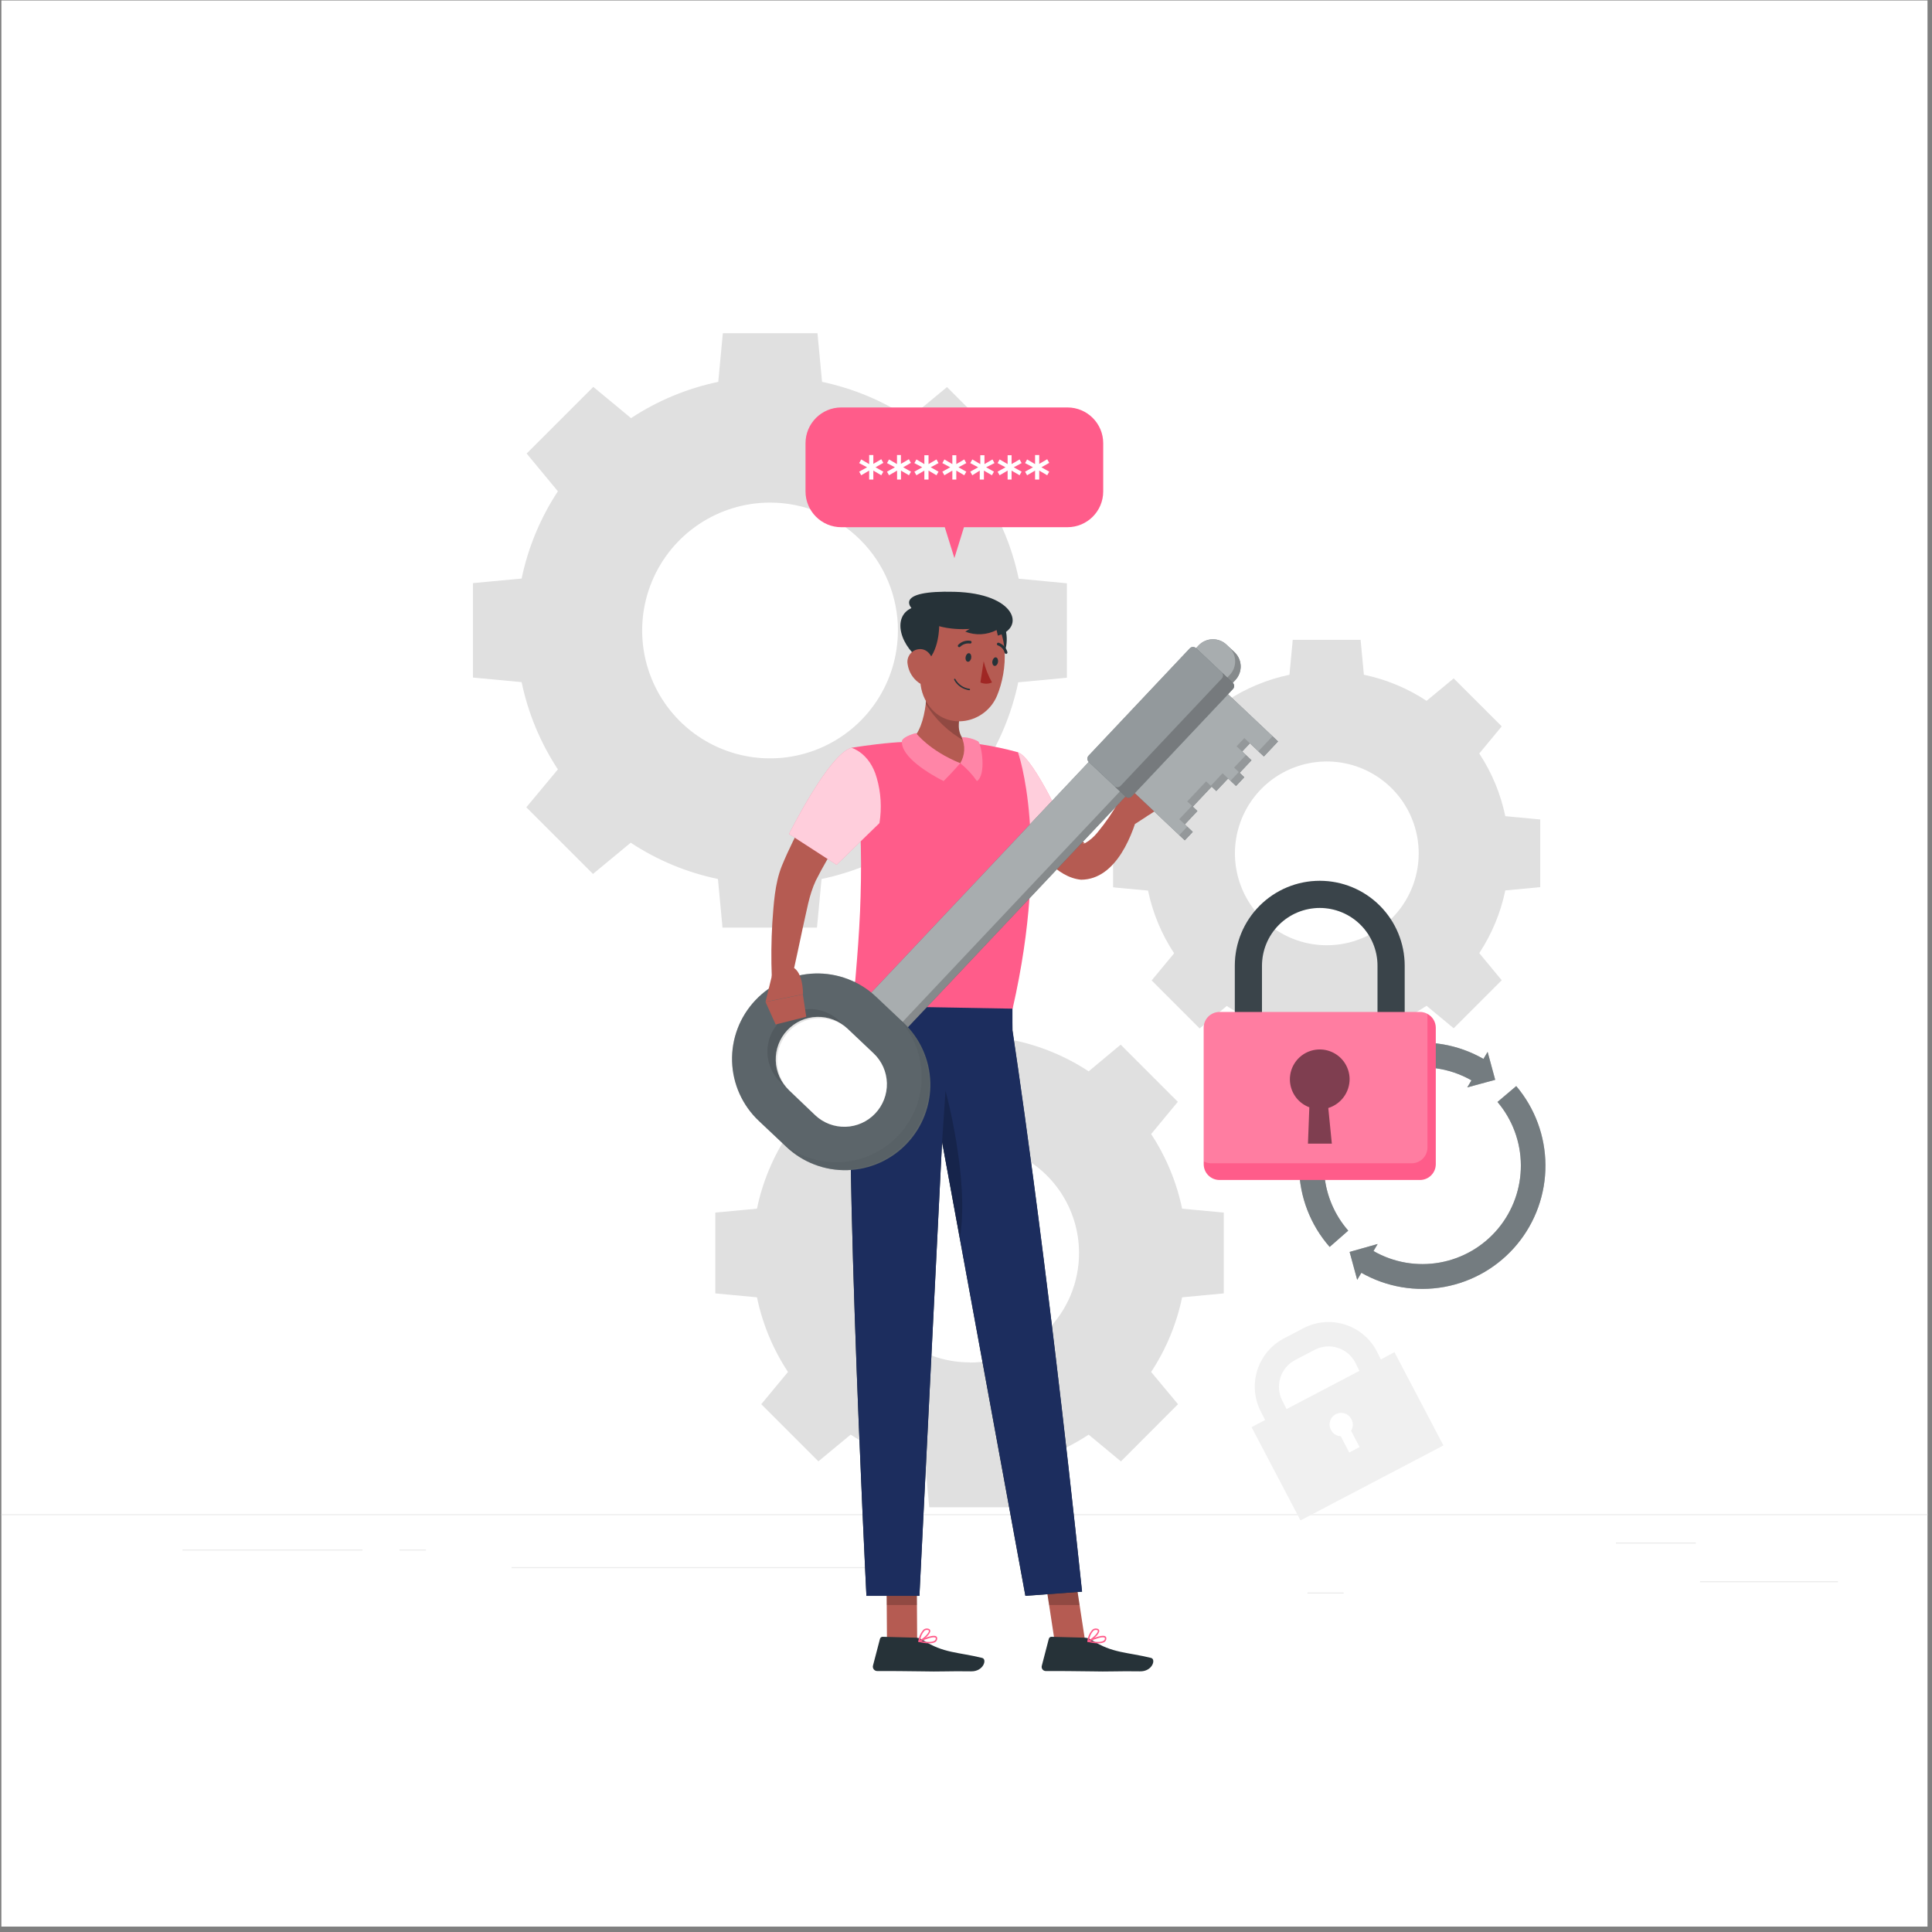 <svg width="329" height="329" viewBox="0 0 329 329" fill="none" xmlns="http://www.w3.org/2000/svg">
<rect x="0" y="0" width="329" height="329" fill="#808080" stroke="none"/>
<g clip-path="url(#clip0_759_6960)">
<rect width="328" height="328" transform="translate(0.234 0.08)" fill="white"/>
<path d="M348.527 257.846H-6.129V258.023H348.527V257.846Z" fill="#EBEBEB"/>
<path d="M312.99 269.258H289.498V269.436H312.99V269.258Z" fill="#EBEBEB"/>
<path d="M228.808 271.188H222.645V271.365H228.808V271.188Z" fill="#EBEBEB"/>
<path d="M288.787 262.676H275.176V262.853H288.787V262.676Z" fill="#EBEBEB"/>
<path d="M61.717 263.868H31.082V264.045H61.717V263.868Z" fill="#EBEBEB"/>
<path d="M72.527 263.868H68.037V264.045H72.527V263.868Z" fill="#EBEBEB"/>
<path d="M153.573 266.861H87.125V267.038H153.573V266.861Z" fill="#EBEBEB"/>
<path d="M173.475 98.548C172.369 93.25 170.273 88.209 167.297 83.688L172.617 77.262L161.268 65.913L154.841 71.233C150.325 68.248 145.286 66.143 139.988 65.026L139.208 56.749H123.093L122.312 65.026C117.016 66.132 111.977 68.228 107.459 71.204L101.033 65.885L89.684 77.234L95.004 83.66C92.028 88.18 89.931 93.222 88.826 98.52L80.541 99.3V115.38L88.826 116.161C89.933 121.458 92.029 126.5 95.004 131.021L89.627 137.475L100.976 148.824L107.403 143.505C111.919 146.484 116.959 148.58 122.256 149.683L123.036 157.967H139.123L139.903 149.683C145.202 148.579 150.244 146.483 154.763 143.505L161.19 148.824L172.539 137.475L167.219 131.049C170.194 126.528 172.29 121.487 173.397 116.189L181.682 115.409V99.329L173.475 98.548ZM152.905 107.365C152.905 111.672 151.628 115.882 149.235 119.463C146.842 123.044 143.441 125.835 139.462 127.483C135.483 129.132 131.105 129.563 126.881 128.723C122.657 127.882 118.777 125.808 115.731 122.763C112.686 119.718 110.612 115.837 109.772 111.613C108.931 107.389 109.363 103.011 111.011 99.032C112.659 95.053 115.45 91.652 119.031 89.259C122.612 86.866 126.822 85.589 131.129 85.589C133.99 85.587 136.822 86.149 139.466 87.243C142.109 88.337 144.511 89.94 146.534 91.963C148.557 93.985 150.161 96.386 151.256 99.029C152.35 101.672 152.913 104.505 152.912 107.365H152.905Z" fill="#E0E0E0"/>
<path d="M219.609 175.743L220.141 181.665H231.696L232.256 175.714C236.062 174.921 239.684 173.417 242.932 171.281L247.549 175.104L255.728 166.926L251.904 162.308C254.042 159.061 255.546 155.439 256.338 151.633L262.289 151.073V139.547L256.338 138.986C255.546 135.18 254.042 131.558 251.904 128.311L255.728 123.693L247.549 115.522L242.932 119.345C239.686 117.205 236.063 115.698 232.256 114.905L231.696 108.954H220.141L219.581 114.905C215.775 115.699 212.153 117.206 208.906 119.345L204.288 115.522L196.117 123.693L199.94 128.311C197.801 131.558 196.294 135.18 195.5 138.986L189.549 139.547V151.101L195.5 151.662C196.294 155.468 197.801 159.09 199.94 162.337L196.117 166.954L204.288 175.133L208.906 171.31C212.163 173.447 215.795 174.951 219.609 175.743ZM225.951 160.968C222.854 160.969 219.826 160.052 217.251 158.331C214.676 156.611 212.669 154.165 211.485 151.303C210.301 148.442 209.993 145.293 210.599 142.256C211.206 139.219 212.7 136.431 214.892 134.243C217.084 132.056 219.876 130.568 222.914 129.969C225.953 129.369 229.101 129.685 231.96 130.876C234.818 132.066 237.26 134.078 238.974 136.657C240.689 139.236 241.599 142.266 241.591 145.363C241.58 149.504 239.927 153.472 236.995 156.397C234.064 159.322 230.092 160.966 225.951 160.968Z" fill="#E0E0E0"/>
<path d="M158.241 256.675H172.001L172.668 249.582C177.204 248.645 181.52 246.854 185.386 244.305L190.883 248.859L200.601 239.12L196.026 233.63C198.572 229.764 200.362 225.451 201.303 220.919L208.396 220.252V206.491L201.303 205.825C200.361 201.295 198.57 196.985 196.026 193.121L200.572 187.624L190.841 177.892L185.386 182.439C181.521 179.895 177.211 178.102 172.682 177.154L172.016 170.061H158.255L157.588 177.154C153.057 178.101 148.744 179.893 144.877 182.439L139.38 177.892L129.634 187.624L134.188 193.121C131.638 196.983 129.845 201.294 128.904 205.825L121.811 206.491V220.252L128.904 220.919C129.844 225.452 131.637 229.766 134.188 233.63L129.634 239.12L139.366 248.852L144.863 244.298C148.727 246.849 153.04 248.642 157.574 249.582L158.241 256.675ZM165.121 231.998C161.437 231.998 157.836 230.906 154.773 228.859C151.71 226.812 149.322 223.903 147.912 220.5C146.503 217.096 146.134 213.351 146.852 209.738C147.571 206.125 149.345 202.806 151.95 200.201C154.555 197.596 157.874 195.822 161.487 195.103C165.1 194.384 168.846 194.753 172.249 196.163C175.653 197.573 178.562 199.96 180.608 203.023C182.655 206.087 183.748 209.688 183.748 213.372C183.751 215.82 183.272 218.245 182.338 220.509C181.404 222.772 180.032 224.828 178.302 226.561C176.572 228.294 174.517 229.668 172.256 230.606C169.994 231.544 167.57 232.027 165.121 232.027V231.998Z" fill="#E0E0E0"/>
<path d="M235.151 231.502L234.442 230.083C233.299 227.911 231.342 226.28 228.998 225.55C226.655 224.82 224.118 225.05 221.944 226.189L218.624 227.927C216.453 229.072 214.824 231.031 214.094 233.375C213.364 235.719 213.593 238.256 214.73 240.432L215.439 241.815L213.127 243.035L221.461 258.909L245.798 246.142L237.463 230.26L235.151 231.502ZM230.072 243.645L231.526 246.418L229.767 247.348L228.313 244.574C227.978 244.561 227.651 244.461 227.366 244.283C227.082 244.105 226.848 243.856 226.689 243.56C226.554 243.331 226.466 243.076 226.432 242.812C226.398 242.548 226.419 242.28 226.491 242.024C226.564 241.767 226.689 241.529 226.857 241.322C227.025 241.116 227.233 240.945 227.469 240.822C227.704 240.698 227.963 240.623 228.228 240.603C228.494 240.582 228.761 240.615 229.013 240.701C229.265 240.787 229.497 240.923 229.695 241.101C229.893 241.279 230.053 241.495 230.165 241.737C230.318 242.035 230.391 242.368 230.374 242.703C230.358 243.038 230.254 243.363 230.072 243.645ZM231.491 233.445L219.085 239.957L218.376 238.538C217.746 237.332 217.62 235.925 218.026 234.626C218.431 233.327 219.335 232.242 220.539 231.608L223.852 229.87C225.054 229.238 226.457 229.107 227.755 229.505C229.054 229.904 230.142 230.8 230.782 231.998L231.491 233.445Z" fill="#F0F0F0"/>
<path d="M227.697 190.186C229.91 186.331 233.561 183.512 237.85 182.347C242.139 181.182 246.714 181.767 250.573 183.973L249.863 185.171L254.616 183.88L253.325 179.128L252.616 180.32C248.309 177.852 243.267 176.991 238.386 177.892C233.505 178.792 229.102 181.395 225.96 185.237C222.818 189.078 221.14 193.91 221.226 198.873C221.311 203.836 223.155 208.607 226.428 212.338L229.591 209.564C227.296 206.934 225.88 203.653 225.54 200.179C225.201 196.704 225.955 193.211 227.697 190.186Z" fill="#263238"/>
<path d="M258.199 184.951L255.007 187.654C257.559 190.661 258.969 194.472 258.989 198.417C259.008 202.361 257.636 206.186 255.114 209.218C252.591 212.251 249.08 214.297 245.198 214.996C241.316 215.695 237.312 215.002 233.891 213.04L234.6 211.841L229.826 213.189L231.117 217.941L231.826 216.743C236.11 219.18 241.115 220.03 245.964 219.145C250.812 218.26 255.194 215.696 258.341 211.903C261.487 208.11 263.197 203.33 263.172 198.401C263.146 193.473 261.385 188.711 258.199 184.951Z" fill="#263238"/>
<g opacity="0.6">
<path opacity="0.6" d="M227.697 190.186C229.91 186.331 233.561 183.512 237.85 182.347C242.139 181.182 246.714 181.767 250.573 183.973L249.863 185.171L254.616 183.88L253.325 179.128L252.616 180.32C248.309 177.852 243.267 176.991 238.386 177.892C233.505 178.792 229.102 181.395 225.96 185.237C222.818 189.078 221.14 193.91 221.226 198.873C221.311 203.836 223.155 208.607 226.428 212.338L229.591 209.564C227.296 206.934 225.88 203.653 225.54 200.179C225.201 196.704 225.955 193.211 227.697 190.186Z" fill="white"/>
<path opacity="0.6" d="M258.199 184.951L255.007 187.654C257.559 190.661 258.969 194.472 258.989 198.417C259.008 202.361 257.636 206.186 255.114 209.218C252.591 212.251 249.08 214.297 245.198 214.996C241.316 215.695 237.312 215.002 233.891 213.04L234.6 211.841L229.826 213.189L231.117 217.941L231.826 216.743C236.11 219.18 241.115 220.03 245.964 219.145C250.812 218.26 255.194 215.696 258.341 211.903C261.487 208.11 263.197 203.33 263.172 198.401C263.146 193.473 261.385 188.711 258.199 184.951Z" fill="white"/>
</g>
<path d="M239.203 178.639H234.578V164.452C234.578 161.843 233.542 159.341 231.697 157.496C229.852 155.651 227.349 154.614 224.74 154.614C222.131 154.614 219.629 155.651 217.784 157.496C215.939 159.341 214.902 161.843 214.902 164.452V178.639H210.277V164.452C210.277 160.617 211.801 156.938 214.513 154.226C217.226 151.513 220.904 149.99 224.74 149.99C228.576 149.99 232.255 151.513 234.967 154.226C237.679 156.938 239.203 160.617 239.203 164.452V178.639Z" fill="#263238"/>
<g opacity="0.3">
<path opacity="0.3" d="M239.203 178.639H234.578V164.452C234.578 161.843 233.542 159.341 231.697 157.496C229.852 155.651 227.349 154.614 224.74 154.614C222.131 154.614 219.629 155.651 217.784 157.496C215.939 159.341 214.902 161.843 214.902 164.452V178.639H210.277V164.452C210.277 160.617 211.801 156.938 214.513 154.226C217.226 151.513 220.904 149.99 224.74 149.99C228.576 149.99 232.255 151.513 234.967 154.226C237.679 156.938 239.203 160.617 239.203 164.452V178.639Z" fill="white"/>
</g>
<path d="M244.501 175.028V198.244C244.501 198.598 244.432 198.948 244.296 199.275C244.161 199.602 243.962 199.899 243.712 200.15C243.462 200.4 243.164 200.599 242.837 200.734C242.51 200.87 242.16 200.939 241.806 200.939H207.66C207.307 200.938 206.957 200.868 206.631 200.732C206.306 200.596 206.01 200.397 205.761 200.147C205.512 199.897 205.315 199.6 205.18 199.273C205.046 198.947 204.978 198.597 204.979 198.244V175.028C204.978 174.675 205.046 174.325 205.18 173.999C205.315 173.672 205.512 173.375 205.761 173.125C206.01 172.875 206.306 172.676 206.631 172.54C206.957 172.404 207.307 172.334 207.66 172.333H241.806C242.253 172.33 242.692 172.442 243.083 172.659C243.512 172.887 243.872 173.229 244.121 173.646C244.371 174.064 244.503 174.541 244.501 175.028Z" fill="#FF5C8A"/>
<path opacity="0.2" d="M243.083 172.659V195.407C243.083 195.76 243.013 196.11 242.877 196.437C242.742 196.764 242.543 197.06 242.293 197.31C242.042 197.56 241.745 197.758 241.418 197.892C241.091 198.027 240.741 198.096 240.387 198.095H206.241C205.8 198.096 205.366 197.986 204.979 197.776V175.028C204.978 174.675 205.046 174.325 205.18 173.999C205.315 173.672 205.512 173.375 205.761 173.125C206.01 172.875 206.306 172.676 206.631 172.54C206.957 172.404 207.307 172.334 207.66 172.333H241.806C242.253 172.33 242.692 172.442 243.083 172.659Z" fill="white"/>
<path opacity="0.5" d="M229.825 183.724C229.812 182.799 229.547 181.894 229.058 181.108C228.569 180.322 227.874 179.684 227.049 179.264C226.224 178.844 225.3 178.656 224.377 178.723C223.453 178.789 222.565 179.106 221.809 179.639C221.052 180.173 220.456 180.903 220.083 181.751C219.711 182.598 219.577 183.531 219.697 184.45C219.816 185.368 220.183 186.236 220.759 186.961C221.336 187.685 222.099 188.239 222.966 188.562L222.732 194.747H226.797L226.194 188.682C227.251 188.355 228.175 187.696 228.829 186.803C229.483 185.911 229.832 184.831 229.825 183.724Z" fill="black"/>
<path d="M160.168 87.466L162.523 95.034L164.871 87.466H160.168Z" fill="#FF5C8A"/>
<path d="M181.773 69.385H143.265C139.9 69.385 137.172 72.113 137.172 75.478V83.685C137.172 87.05 139.9 89.778 143.265 89.778H181.773C185.138 89.778 187.866 87.05 187.866 83.685V75.478C187.866 72.113 185.138 69.385 181.773 69.385Z" fill="#FF5C8A"/>
<path d="M149.089 79.571L150.423 80.323L150.075 80.933L148.72 80.138V81.664H148.011V80.138L146.656 80.933L146.309 80.323L147.656 79.571L146.309 78.862L146.656 78.238L148.011 79.032V77.486H148.72V78.996L150.075 78.202L150.423 78.826L149.089 79.571Z" fill="white"/>
<path d="M153.799 79.571L155.133 80.323L154.785 80.933L153.43 80.138V81.664H152.763V80.138L151.394 80.933L151.047 80.323L152.395 79.571L151.047 78.862L151.394 78.238L152.749 79.032V77.486H153.416V78.996L154.771 78.202L155.118 78.826L153.799 79.571Z" fill="white"/>
<path d="M158.488 79.571L159.821 80.323L159.473 80.933L158.119 80.138V81.663H157.409V80.138L156.055 80.933L155.707 80.323L157.048 79.571L155.707 78.862L156.055 78.237L157.409 79.032V77.521H158.119V79.032L159.473 78.237L159.821 78.862L158.488 79.571Z" fill="white"/>
<path d="M163.218 79.571L164.551 80.323L164.204 80.933L162.849 80.138V81.663H162.175V80.138L160.82 80.933L160.473 80.323L161.813 79.571L160.473 78.862L160.82 78.237L162.175 79.032V77.521H162.849V79.032L164.204 78.237L164.551 78.862L163.218 79.571Z" fill="white"/>
<path d="M167.927 79.571L169.261 80.323L168.913 80.933L167.551 80.138V81.663H166.842V80.138L165.579 80.933L165.225 80.323L166.572 79.571L165.225 78.862L165.579 78.237L166.934 79.032V77.521H167.643V79.032L169.005 78.237L169.353 78.862L167.927 79.571Z" fill="white"/>
<path d="M172.631 79.571L173.972 80.323L173.624 80.933L172.262 80.138V81.663H171.588V80.138L170.226 80.933L169.879 80.323L171.227 79.571L169.879 78.862L170.226 78.237L171.588 79.032V77.521H172.262V79.032L173.624 78.237L173.972 78.862L172.631 79.571Z" fill="white"/>
<path d="M177.339 79.571L178.673 80.323L178.325 80.933L176.97 80.138V81.664H176.261V80.138L174.906 80.933L174.559 80.323L175.906 79.571L174.559 78.862L174.906 78.238L176.261 79.032V77.486H176.97V78.996L178.325 78.202L178.673 78.826L177.339 79.571Z" fill="white"/>
<path d="M193.293 140.309L197.62 137.508L192.747 134.514C192.747 134.514 189.037 137.245 190.527 139.096L193.293 140.309Z" fill="#B55B52"/>
<path d="M199.839 132.904L194.775 131.755L192.746 134.514L197.619 137.508L199.839 132.904Z" fill="#B55B52"/>
<path d="M175.509 131.216C178.247 135.358 180.992 140.394 184.73 143.622C184.801 143.679 184.773 143.622 184.496 143.622C184.354 143.657 184.425 143.728 184.716 143.622C185.567 143.137 186.316 142.491 186.922 141.721C188.309 140.04 189.543 138.238 190.61 136.337C190.66 136.259 190.61 136.337 190.61 136.422C190.592 136.552 190.592 136.683 190.61 136.812C190.674 136.876 190.447 136.692 190.887 137.664C191.094 137.974 191.389 138.215 191.734 138.358C192.078 138.501 192.457 138.538 192.823 138.465C193.057 138.415 193.279 138.316 193.473 138.176C193.667 138.035 193.83 137.856 193.951 137.649C193.84 137.78 193.741 137.92 193.653 138.068L190.475 136.713C190.552 136.262 190.737 135.836 191.015 135.472C191.271 135.183 191.61 134.98 191.986 134.89C192.355 134.818 192.737 134.856 193.084 135C193.431 135.144 193.727 135.387 193.937 135.699C194.377 136.678 194.157 136.493 194.221 136.564C194.229 136.791 194.207 137.017 194.157 137.238C193.043 141.969 190.135 149.764 184.106 149.807C179.85 149.417 176.623 144.743 174.232 141.792C172.536 139.52 170.973 137.152 169.551 134.699L175.474 131.223L175.509 131.216Z" fill="#B55B52"/>
<path d="M173.325 128.102C176.163 129.038 181.915 142.111 181.915 142.111L172.141 146.75C172.141 146.75 170.155 136.479 170.545 133.167C170.79 131.185 171.785 129.372 173.325 128.102Z" fill="#FF5C8A"/>
<path opacity="0.7" d="M173.325 128.102C176.163 129.038 181.915 142.111 181.915 142.111L172.141 146.75C172.141 146.75 170.155 136.479 170.545 133.167C170.79 131.185 171.785 129.372 173.325 128.102Z" fill="white"/>
<path d="M184.816 279.661L179.837 281.072L178.652 273.319L178.014 269.177L182.993 267.766L183.844 273.319L184.816 279.661Z" fill="#B55B52"/>
<path d="M156.187 280.065L151.052 280.746L151.002 273.319L150.967 268.702L156.109 268.035L156.145 273.319L156.187 280.065Z" fill="#B55B52"/>
<path opacity="0.2" d="M156.109 268.035L156.145 273.319H151.002L150.967 268.702L156.109 268.035Z" fill="black"/>
<path opacity="0.2" d="M183.844 273.319H178.652L178.014 269.177L182.993 267.766L183.844 273.319Z" fill="black"/>
<path d="M184.731 278.88L179.057 278.731C178.954 278.728 178.853 278.76 178.77 278.822C178.688 278.884 178.629 278.972 178.603 279.072L177.418 283.626C177.381 283.735 177.371 283.853 177.39 283.967C177.409 284.081 177.455 284.19 177.525 284.282C177.595 284.374 177.686 284.448 177.791 284.497C177.897 284.546 178.012 284.568 178.128 284.562C180.171 284.562 183.093 284.562 185.682 284.612C188.682 284.697 190.59 284.548 194.109 284.612C196.237 284.668 196.896 282.548 196.017 282.328C191.995 281.335 189.37 281.533 185.944 279.292C185.586 279.046 185.166 278.904 184.731 278.88Z" fill="#263238"/>
<path d="M185.164 279.512C185.16 279.486 185.163 279.46 185.175 279.437C185.186 279.414 185.205 279.396 185.228 279.384C185.469 279.271 187.59 278.27 188.207 278.639C188.265 278.673 188.314 278.722 188.347 278.78C188.381 278.839 188.399 278.905 188.398 278.973C188.405 279.084 188.385 279.195 188.341 279.297C188.297 279.4 188.229 279.49 188.143 279.561C187.561 280.044 186.086 279.802 185.256 279.611C185.232 279.607 185.21 279.594 185.193 279.577C185.177 279.559 185.166 279.536 185.164 279.512ZM185.667 279.455C186.809 279.675 187.661 279.646 187.987 279.37C188.045 279.325 188.09 279.267 188.119 279.2C188.147 279.133 188.158 279.059 188.15 278.987C188.152 278.96 188.147 278.933 188.134 278.909C188.122 278.885 188.103 278.865 188.079 278.852H188.037C187.646 278.689 186.504 279.086 185.667 279.455Z" fill="#FF5C8A"/>
<path d="M185.205 279.59C185.188 279.578 185.175 279.562 185.167 279.543C185.16 279.524 185.158 279.503 185.163 279.483C185.237 278.752 185.543 278.064 186.035 277.518C186.133 277.437 186.247 277.378 186.369 277.345C186.491 277.312 186.62 277.306 186.745 277.327C187.078 277.37 187.17 277.54 187.192 277.682C187.262 278.263 185.986 279.348 185.347 279.611C185.319 279.618 185.29 279.618 185.262 279.611L185.205 279.59ZM186.688 277.568C186.599 277.556 186.508 277.563 186.421 277.587C186.335 277.611 186.254 277.653 186.184 277.71C185.791 278.146 185.543 278.694 185.475 279.278C186.128 278.916 187 278.065 186.95 277.71C186.95 277.71 186.95 277.632 186.844 277.596L186.688 277.568Z" fill="#FF5C8A"/>
<path d="M155.982 278.88L150.307 278.731C150.204 278.728 150.103 278.76 150.021 278.822C149.938 278.884 149.879 278.972 149.853 279.072L148.662 283.626C148.633 283.735 148.629 283.85 148.651 283.961C148.673 284.072 148.719 284.177 148.788 284.267C148.856 284.357 148.944 284.431 149.045 284.482C149.146 284.533 149.258 284.56 149.371 284.562C151.407 284.562 154.336 284.562 156.925 284.612C159.926 284.697 161.827 284.548 165.345 284.612C167.473 284.668 168.139 282.548 167.253 282.328C163.238 281.335 160.607 281.533 157.188 279.292C156.83 279.048 156.414 278.906 155.982 278.88Z" fill="#263238"/>
<path d="M156.359 279.512C156.355 279.486 156.36 279.459 156.373 279.436C156.385 279.413 156.405 279.395 156.43 279.384C156.671 279.271 158.785 278.27 159.402 278.639C159.46 278.673 159.509 278.722 159.542 278.78C159.576 278.839 159.593 278.905 159.593 278.973C159.601 279.083 159.582 279.194 159.539 279.296C159.496 279.399 159.429 279.489 159.345 279.561C158.756 280.044 157.281 279.802 156.451 279.611C156.428 279.605 156.407 279.592 156.391 279.575C156.374 279.557 156.363 279.535 156.359 279.512ZM156.869 279.455C158.004 279.675 158.863 279.646 159.189 279.37C159.246 279.324 159.29 279.266 159.319 279.199C159.347 279.132 159.359 279.059 159.352 278.987C159.352 278.959 159.345 278.933 159.331 278.909C159.317 278.885 159.298 278.866 159.274 278.852H159.231C158.877 278.689 157.735 279.086 156.898 279.455H156.869Z" fill="#FF5C8A"/>
<path d="M156.436 279.59C156.418 279.579 156.404 279.563 156.395 279.544C156.386 279.525 156.383 279.504 156.386 279.483C156.464 278.752 156.772 278.064 157.265 277.518C157.363 277.437 157.476 277.377 157.599 277.344C157.721 277.311 157.85 277.305 157.975 277.327C158.308 277.369 158.4 277.54 158.415 277.682C158.493 278.263 157.209 279.348 156.577 279.611C156.547 279.618 156.516 279.618 156.485 279.611L156.436 279.59ZM157.918 277.568C157.829 277.556 157.738 277.562 157.651 277.586C157.565 277.611 157.484 277.653 157.414 277.71C157.025 278.148 156.777 278.695 156.705 279.278C157.358 278.916 158.23 278.065 158.188 277.71C158.181 277.682 158.168 277.657 158.147 277.637C158.127 277.616 158.102 277.603 158.074 277.596C158.024 277.577 157.971 277.568 157.918 277.568Z" fill="#FF5C8A"/>
<path d="M145.598 167.214C142.874 179.002 147.541 271.759 147.541 271.759H156.563L160.422 194.444L174.608 271.759L184.255 271.05C177.949 211.17 172.381 175.42 172.381 175.42V170.902L145.598 167.214Z" fill="#263238"/>
<path d="M184.269 271.036L174.623 271.745L163.451 210.886L160.429 194.437L156.571 271.752H147.548C147.548 271.752 142.881 178.981 145.598 167.214L172.41 170.909V175.427C172.41 175.427 177.964 211.191 184.269 271.036Z" fill="#1C2D5E"/>
<path d="M145.01 127.343C145.955 132.909 146.483 138.538 146.592 144.182C146.684 148.119 146.592 151.864 146.457 155.255C146.102 163.206 145.336 169.221 145.372 171.285L172.439 171.767C178.894 143.466 173.347 128.102 173.347 128.102C171.248 127.52 169.116 127.065 166.963 126.74C166.49 126.679 166.017 126.622 165.544 126.57C161.717 126.279 157.875 126.208 154.039 126.357C153.33 126.357 152.571 126.421 151.855 126.478C148.237 126.783 145.01 127.343 145.01 127.343Z" fill="#FF5C8A"/>
<path d="M166.423 127.492C166.423 127.492 164.812 129.826 163.522 129.989C161.691 130.237 155.01 126.145 155.01 126.145C156.556 125.003 157.315 122.513 157.648 119.881C157.887 117.745 157.932 115.592 157.783 113.448L164.032 120.243C163.209 122.371 162.72 124.641 164.337 126.237C164.932 126.803 165.644 127.232 166.423 127.492Z" fill="#B55B52"/>
<path opacity="0.2" d="M164.324 126.215C161.571 124.713 159.264 122.511 157.635 119.832C157.873 117.696 157.918 115.542 157.77 113.398L164.019 120.193C163.196 122.343 162.742 124.655 164.324 126.215Z" fill="black"/>
<path d="M171.253 107.319C171.785 109.284 171.253 113.27 168.615 111.852C165.976 110.433 170.367 103.929 171.253 107.319Z" fill="#263238"/>
<path d="M157.153 109.341C156.636 114.306 156.082 117.214 158.161 120.144C161.296 124.541 167.786 123.229 169.779 118.484C171.581 114.228 172.12 106.78 167.602 104.057C166.599 103.454 165.46 103.116 164.291 103.073C163.122 103.03 161.962 103.285 160.918 103.813C159.874 104.341 158.981 105.125 158.323 106.092C157.665 107.058 157.262 108.176 157.153 109.341Z" fill="#B55B52"/>
<path d="M160.77 106.773L161.018 101.191C161.018 101.191 155.088 100.482 155.223 103.546C151.861 105.035 153.195 110.22 157.507 112.923C160.018 111.093 159.94 106.404 159.94 106.404C160.196 106.532 160.479 106.653 160.77 106.773Z" fill="#263238"/>
<path d="M154.565 113.136C154.656 113.752 154.868 114.344 155.189 114.877C155.511 115.41 155.935 115.874 156.437 116.243C157.785 117.221 159.055 116.143 159.168 114.569C159.275 113.15 158.7 110.93 157.111 110.575C156.761 110.506 156.399 110.525 156.057 110.629C155.715 110.734 155.405 110.921 155.153 111.174C154.901 111.428 154.716 111.739 154.613 112.081C154.51 112.423 154.494 112.786 154.565 113.136Z" fill="#B55B52"/>
<path d="M164.437 111.887C164.366 112.292 164.529 112.646 164.791 112.689C165.054 112.731 165.323 112.441 165.387 112.036C165.451 111.632 165.295 111.277 165.032 111.235C164.77 111.192 164.5 111.483 164.437 111.887Z" fill="#263238"/>
<path d="M168.99 112.597C168.927 113.001 169.09 113.363 169.352 113.398C169.615 113.434 169.884 113.15 169.948 112.746C170.012 112.341 169.856 111.987 169.593 111.944C169.331 111.901 169.061 112.199 168.99 112.597Z" fill="#263238"/>
<path d="M167.508 112.597C167.813 113.862 168.29 115.079 168.927 116.214C168.617 116.352 168.281 116.424 167.941 116.424C167.601 116.424 167.265 116.352 166.955 116.214L167.508 112.597Z" fill="#A02724"/>
<path d="M164.536 117.42C164.705 117.473 164.878 117.514 165.054 117.54C165.085 117.545 165.116 117.537 165.141 117.518C165.166 117.499 165.183 117.472 165.188 117.441C165.191 117.425 165.191 117.409 165.188 117.393C165.185 117.377 165.178 117.362 165.169 117.349C165.16 117.336 165.148 117.325 165.134 117.316C165.12 117.308 165.105 117.302 165.089 117.299C164.588 117.232 164.111 117.048 163.694 116.763C163.278 116.477 162.934 116.097 162.692 115.654C162.686 115.639 162.678 115.625 162.667 115.614C162.656 115.602 162.643 115.593 162.628 115.587C162.613 115.581 162.597 115.578 162.581 115.579C162.566 115.579 162.55 115.583 162.536 115.59C162.507 115.602 162.484 115.626 162.472 115.655C162.46 115.684 162.46 115.717 162.472 115.746C162.683 116.151 162.975 116.509 163.33 116.797C163.685 117.085 164.096 117.297 164.536 117.42Z" fill="#263238"/>
<path d="M163.274 110.199C163.314 110.213 163.358 110.214 163.399 110.204C163.44 110.194 163.478 110.173 163.508 110.142C163.722 109.929 163.983 109.768 164.269 109.672C164.556 109.576 164.861 109.547 165.161 109.589C165.191 109.596 165.222 109.597 165.253 109.592C165.284 109.587 165.313 109.576 165.339 109.559C165.366 109.543 165.388 109.521 165.406 109.496C165.425 109.471 165.437 109.442 165.444 109.412C165.451 109.382 165.452 109.35 165.447 109.32C165.442 109.289 165.431 109.26 165.414 109.233C165.398 109.207 165.377 109.184 165.351 109.166C165.326 109.148 165.297 109.135 165.267 109.128C164.891 109.064 164.505 109.092 164.142 109.209C163.779 109.327 163.449 109.53 163.182 109.802C163.137 109.847 163.111 109.908 163.111 109.972C163.111 110.036 163.137 110.097 163.182 110.142C163.208 110.168 163.24 110.187 163.274 110.199Z" fill="#263238"/>
<path d="M171.254 111.341C171.297 111.355 171.345 111.355 171.388 111.341C171.449 111.323 171.501 111.282 171.531 111.226C171.562 111.17 171.569 111.104 171.551 111.043C171.452 110.677 171.265 110.341 171.007 110.063C170.748 109.785 170.427 109.574 170.069 109.447C170.008 109.432 169.943 109.44 169.888 109.47C169.832 109.5 169.791 109.55 169.771 109.61C169.754 109.672 169.761 109.737 169.791 109.793C169.822 109.849 169.873 109.89 169.934 109.908C170.218 110.008 170.472 110.177 170.674 110.4C170.876 110.623 171.019 110.893 171.09 111.185C171.103 111.222 171.124 111.256 171.153 111.283C171.181 111.311 171.216 111.33 171.254 111.341Z" fill="#263238"/>
<path d="M155.224 103.546C155.224 103.546 152.16 100.503 162.558 100.779C172.957 101.056 174.688 106.887 169.921 108.241L169.708 107.291C168.89 107.713 167.99 107.955 167.07 108.002C166.15 108.048 165.231 107.898 164.374 107.561L165.126 107.092C165.126 107.092 158.026 107.816 155.224 103.546Z" fill="#263238"/>
<path d="M163.523 129.968C163.523 129.968 162.197 131.5 160.686 133.011C158.48 131.897 153.316 128.911 153.593 126.151C153.898 125.35 155.997 124.839 155.997 124.839C155.997 124.839 158.225 127.811 163.523 129.968Z" fill="#FF5C8A"/>
<path d="M163.523 129.968C164.609 130.842 165.564 131.867 166.361 133.011C167.985 131.961 167.169 126.825 166.573 126.258C165.714 125.789 164.751 125.545 163.772 125.549C164.093 126.25 164.239 127.019 164.195 127.789C164.152 128.559 163.921 129.307 163.523 129.968Z" fill="#FF5C8A"/>
<g opacity="0.5">
<path opacity="0.5" d="M163.523 129.968C163.523 129.968 162.197 131.5 160.686 133.011C158.48 131.897 153.316 128.911 153.593 126.151C153.898 125.35 155.997 124.839 155.997 124.839C155.997 124.839 158.225 127.811 163.523 129.968Z" fill="white"/>
<path opacity="0.5" d="M163.523 129.968C164.609 130.842 165.564 131.867 166.361 133.011C167.985 131.961 167.169 126.825 166.573 126.258C165.714 125.789 164.751 125.545 163.772 125.549C164.093 126.25 164.239 127.019 164.195 127.789C164.152 128.559 163.921 129.307 163.523 129.968Z" fill="white"/>
</g>
<path opacity="0.2" d="M163.451 210.886L160.43 194.437L161.011 185.734C161.011 185.734 165.147 200.828 163.451 210.886Z" fill="black"/>
<path d="M147.847 134.855C145.222 139.231 141.158 145.494 138.931 149.942C137.746 152.46 137.377 155.155 136.732 157.872C136.115 160.773 135.498 163.731 134.817 166.653L131.426 166.355C131.306 163.284 131.334 160.241 131.518 157.17C131.753 153.971 131.923 150.516 133.129 147.481C135.526 141.643 138.683 136.422 142.066 131.166L147.847 134.869V134.855Z" fill="#B55B52"/>
<path d="M145.009 127.343C141.2 128.329 134.369 142.019 134.369 142.019L142.462 147.261L149.761 140.167C150.18 137.6 150.023 134.971 149.3 132.471C148.116 128.201 145.009 127.343 145.009 127.343Z" fill="#FF5C8A"/>
<path opacity="0.7" d="M145.009 127.343C141.2 128.329 134.369 142.019 134.369 142.019L142.462 147.261L149.761 140.167C150.18 137.6 150.023 134.971 149.3 132.471C148.116 128.201 145.009 127.343 145.009 127.343Z" fill="white"/>
<path d="M147.881 169.543L204.107 109.919C204.41 109.597 204.773 109.339 205.176 109.158C205.579 108.977 206.013 108.878 206.455 108.865C206.896 108.852 207.335 108.926 207.748 109.083C208.161 109.24 208.539 109.476 208.86 109.779L210.217 111.059C210.866 111.671 211.245 112.515 211.271 113.407C211.297 114.298 210.968 115.163 210.356 115.812L154.13 175.436L147.881 169.543Z" fill="#263238"/>
<path opacity="0.6" d="M147.881 169.543L204.107 109.919C204.41 109.597 204.773 109.339 205.176 109.158C205.579 108.977 206.013 108.878 206.455 108.865C206.896 108.852 207.335 108.926 207.748 109.083C208.161 109.24 208.539 109.476 208.86 109.779L210.217 111.059C210.866 111.671 211.245 112.515 211.271 113.407C211.297 114.298 210.968 115.163 210.356 115.812L154.13 175.436L147.881 169.543Z" fill="white"/>
<path opacity="0.2" d="M209.273 110.178L210.217 111.064C210.538 111.367 210.796 111.729 210.977 112.131C211.158 112.533 211.258 112.967 211.271 113.408C211.285 113.848 211.211 114.287 211.054 114.7C210.897 115.112 210.661 115.489 210.359 115.81L154.132 175.442L153.195 174.555L209.422 114.923C209.724 114.602 209.96 114.224 210.116 113.812C210.272 113.399 210.345 112.96 210.332 112.52C210.318 112.079 210.217 111.645 210.036 111.243C209.854 110.842 209.595 110.48 209.273 110.178Z" fill="black"/>
<path d="M191.334 133.266L201.754 143.097L203.109 141.657L201.761 140.387L203.903 138.111L203.116 137.366L206.336 133.954L207.123 134.699L209.138 132.564L210.485 133.84L211.883 132.351L211.095 131.606L213.11 129.464L211.528 127.974L212.847 126.577L215.224 128.811L217.635 126.258L207.215 116.427L191.334 133.266Z" fill="#263238"/>
<path opacity="0.6" d="M191.334 133.266L201.754 143.097L203.109 141.657L201.761 140.387L203.903 138.111L203.116 137.366L206.336 133.954L207.123 134.699L209.138 132.564L210.485 133.84L211.883 132.351L211.095 131.606L213.11 129.464L211.528 127.974L212.847 126.577L215.224 128.811L217.635 126.258L207.215 116.427L191.334 133.266Z" fill="white"/>
<g opacity="0.2">
<path opacity="0.6" d="M202.169 140.78L200.816 142.215L201.756 143.1L203.108 141.666L202.169 140.78Z" fill="black"/>
<path opacity="0.6" d="M207.122 134.699L206.335 133.947L203.115 137.366L203.902 138.111L201.76 140.387L200.816 139.501L202.966 137.224L202.171 136.479L205.391 133.06L206.186 133.812L208.193 131.677L209.137 132.564L207.122 134.699Z" fill="black"/>
<path opacity="0.6" d="M210.152 130.713L212.173 128.578L213.117 129.464L211.095 131.606L211.89 132.351L210.485 133.841L209.549 132.954L210.946 131.464L210.152 130.713Z" fill="black"/>
<path opacity="0.6" d="M211.901 125.688L210.582 127.086L211.521 127.972L212.84 126.573L211.901 125.688Z" fill="black"/>
<path opacity="0.6" d="M216.693 125.376L214.279 127.936L215.218 128.821L217.632 126.262L216.693 125.376Z" fill="black"/>
</g>
<path d="M202.61 110.408L185.373 128.686C185.088 128.988 185.102 129.464 185.404 129.749L191.659 135.647C191.961 135.932 192.437 135.918 192.722 135.616L209.959 117.337C210.243 117.035 210.229 116.56 209.927 116.275L203.673 110.377C203.371 110.092 202.895 110.106 202.61 110.408Z" fill="#263238"/>
<path d="M154.457 194.714C153.149 196.101 151.58 197.218 149.841 197.999C148.101 198.78 146.225 199.211 144.318 199.267C142.412 199.323 140.514 199.003 138.731 198.325C136.949 197.647 135.317 196.625 133.93 195.317L129.22 190.876C127.832 189.568 126.716 187.999 125.935 186.26C125.153 184.52 124.722 182.644 124.666 180.737C124.61 178.831 124.931 176.933 125.608 175.15C126.286 173.368 127.309 171.736 128.617 170.349C129.926 168.956 131.498 167.835 133.241 167.05C134.985 166.266 136.866 165.833 138.777 165.777C140.688 165.721 142.591 166.043 144.378 166.724C146.164 167.405 147.798 168.432 149.187 169.746L153.89 174.186C155.275 175.497 156.389 177.067 157.167 178.808C157.945 180.549 158.373 182.426 158.425 184.332C158.478 186.239 158.155 188.136 157.474 189.918C156.793 191.699 155.768 193.329 154.457 194.714Z" fill="#263238"/>
<path d="M149.045 189.607C148.394 190.298 147.614 190.855 146.747 191.244C145.881 191.634 144.947 191.849 143.998 191.877C143.049 191.905 142.103 191.746 141.215 191.409C140.328 191.072 139.515 190.563 138.824 189.912L134.37 185.656C133.679 185.004 133.123 184.223 132.734 183.357C132.345 182.491 132.13 181.556 132.103 180.607C132.075 179.658 132.235 178.712 132.573 177.825C132.91 176.937 133.42 176.125 134.072 175.435C134.722 174.743 135.502 174.186 136.368 173.797C137.234 173.408 138.168 173.193 139.117 173.165C140.066 173.138 141.011 173.297 141.898 173.636C142.785 173.974 143.596 174.484 144.286 175.137L148.783 179.393C150.171 180.713 150.979 182.53 151.028 184.445C151.077 186.361 150.364 188.217 149.045 189.607Z" fill="white"/>
<path opacity="0.5" d="M202.61 110.408L185.373 128.686C185.088 128.988 185.102 129.464 185.404 129.749L191.659 135.647C191.961 135.932 192.437 135.918 192.722 135.616L209.959 117.337C210.243 117.035 210.229 116.56 209.927 116.275L203.673 110.377C203.371 110.092 202.895 110.106 202.61 110.408Z" fill="white"/>
<g opacity="0.5">
<path opacity="0.5" d="M154.457 194.714C153.149 196.101 151.58 197.218 149.841 197.999C148.101 198.78 146.225 199.211 144.318 199.267C142.412 199.323 140.514 199.003 138.731 198.325C136.949 197.647 135.317 196.625 133.93 195.317L129.22 190.876C127.832 189.568 126.716 187.999 125.935 186.26C125.153 184.52 124.722 182.644 124.666 180.737C124.61 178.831 124.931 176.933 125.608 175.15C126.286 173.368 127.309 171.736 128.617 170.349C129.926 168.956 131.498 167.835 133.241 167.05C134.985 166.266 136.866 165.833 138.777 165.777C140.688 165.721 142.591 166.043 144.378 166.724C146.164 167.405 147.798 168.432 149.187 169.746L153.89 174.186C155.275 175.497 156.389 177.067 157.167 178.808C157.945 180.549 158.373 182.426 158.425 184.332C158.478 186.239 158.155 188.136 157.474 189.918C156.793 191.699 155.768 193.329 154.457 194.714Z" fill="white"/>
<path opacity="0.5" d="M149.045 189.606C148.394 190.298 147.614 190.854 146.747 191.244C145.881 191.634 144.947 191.849 143.998 191.877C143.049 191.905 142.103 191.746 141.215 191.409C140.328 191.072 139.515 190.563 138.824 189.911L134.37 185.656C133.679 185.004 133.123 184.223 132.734 183.357C132.345 182.49 132.13 181.556 132.103 180.607C132.075 179.658 132.235 178.712 132.573 177.825C132.91 176.937 133.42 176.125 134.072 175.434C134.722 174.743 135.502 174.186 136.368 173.797C137.234 173.408 138.168 173.193 139.117 173.165C140.066 173.137 141.011 173.297 141.898 173.636C142.785 173.974 143.596 174.484 144.286 175.137L148.783 179.392C150.171 180.712 150.979 182.53 151.028 184.445C151.077 186.36 150.364 188.217 149.045 189.606Z" fill="white"/>
</g>
<path opacity="0.2" d="M208.045 114.498L209.932 116.271C210.003 116.341 210.059 116.424 210.098 116.516C210.136 116.608 210.156 116.707 210.156 116.806C210.156 116.906 210.136 117.005 210.098 117.097C210.059 117.189 210.003 117.272 209.932 117.342L192.696 135.614C192.626 135.685 192.543 135.741 192.452 135.779C192.361 135.818 192.263 135.837 192.164 135.837C192.065 135.837 191.966 135.818 191.875 135.779C191.784 135.741 191.701 135.685 191.632 135.614L189.752 133.84C189.893 133.98 190.083 134.058 190.28 134.058C190.478 134.058 190.668 133.98 190.809 133.84L208.045 115.562C208.116 115.492 208.172 115.409 208.21 115.318C208.249 115.227 208.269 115.129 208.269 115.03C208.269 114.93 208.249 114.832 208.21 114.741C208.172 114.65 208.116 114.567 208.045 114.498Z" fill="black"/>
<g opacity="0.2">
<path opacity="0.2" d="M142.882 173.824L144.3 175.151C142.891 173.932 141.066 173.305 139.205 173.399C137.344 173.492 135.591 174.3 134.311 175.654C133.032 177.008 132.323 178.804 132.334 180.667C132.345 182.53 133.074 184.317 134.37 185.656L132.951 184.322C131.556 183.005 130.742 181.188 130.687 179.271C130.631 177.353 131.34 175.492 132.657 174.097C133.974 172.703 135.791 171.888 137.708 171.833C139.626 171.778 141.487 172.486 142.882 173.803V173.824Z" fill="black"/>
<path opacity="0.2" d="M152.451 172.888L153.87 174.222C156.583 176.886 158.144 180.507 158.217 184.309C158.29 188.111 156.87 191.79 154.26 194.556C151.651 197.322 148.062 198.955 144.262 199.104C140.462 199.252 136.756 197.906 133.938 195.352L132.52 194.026C135.328 196.639 139.056 198.036 142.89 197.911C146.724 197.786 150.353 196.149 152.985 193.358C155.617 190.567 157.038 186.848 156.938 183.013C156.838 179.178 155.225 175.538 152.451 172.888Z" fill="black"/>
</g>
<g opacity="0.2">
<path opacity="0.2" d="M142.882 173.824L144.3 175.151C142.891 173.932 141.066 173.305 139.205 173.399C137.344 173.492 135.591 174.3 134.311 175.654C133.032 177.008 132.323 178.804 132.334 180.667C132.345 182.53 133.074 184.317 134.37 185.656L132.951 184.322C131.556 183.005 130.742 181.188 130.687 179.271C130.631 177.353 131.34 175.492 132.657 174.097C133.974 172.703 135.791 171.888 137.708 171.833C139.626 171.778 141.487 172.486 142.882 173.803V173.824Z" fill="black"/>
<path opacity="0.2" d="M142.882 173.824L144.3 175.151C142.891 173.932 141.066 173.305 139.205 173.399C137.344 173.492 135.591 174.3 134.311 175.654C133.032 177.008 132.323 178.804 132.334 180.667C132.345 182.53 133.074 184.317 134.37 185.656L132.951 184.322C131.556 183.005 130.742 181.188 130.687 179.271C130.631 177.353 131.34 175.492 132.657 174.097C133.974 172.703 135.791 171.888 137.708 171.833C139.626 171.778 141.487 172.486 142.882 173.803V173.824Z" fill="black"/>
</g>
<path d="M132.085 174.456L137.298 173.151L136.717 169.342L130.361 170.625L132.085 174.456Z" fill="#B55B52"/>
<path d="M131.574 165.639L130.361 170.604L136.745 169.32C136.745 169.32 136.83 164.859 134.461 164.568L131.574 165.639Z" fill="#B55B52"/>
</g>
<defs>
<clipPath id="clip0_759_6960">
<rect width="328" height="328" fill="white" transform="translate(0.234 0.08)"/>
</clipPath>
</defs>
</svg>
